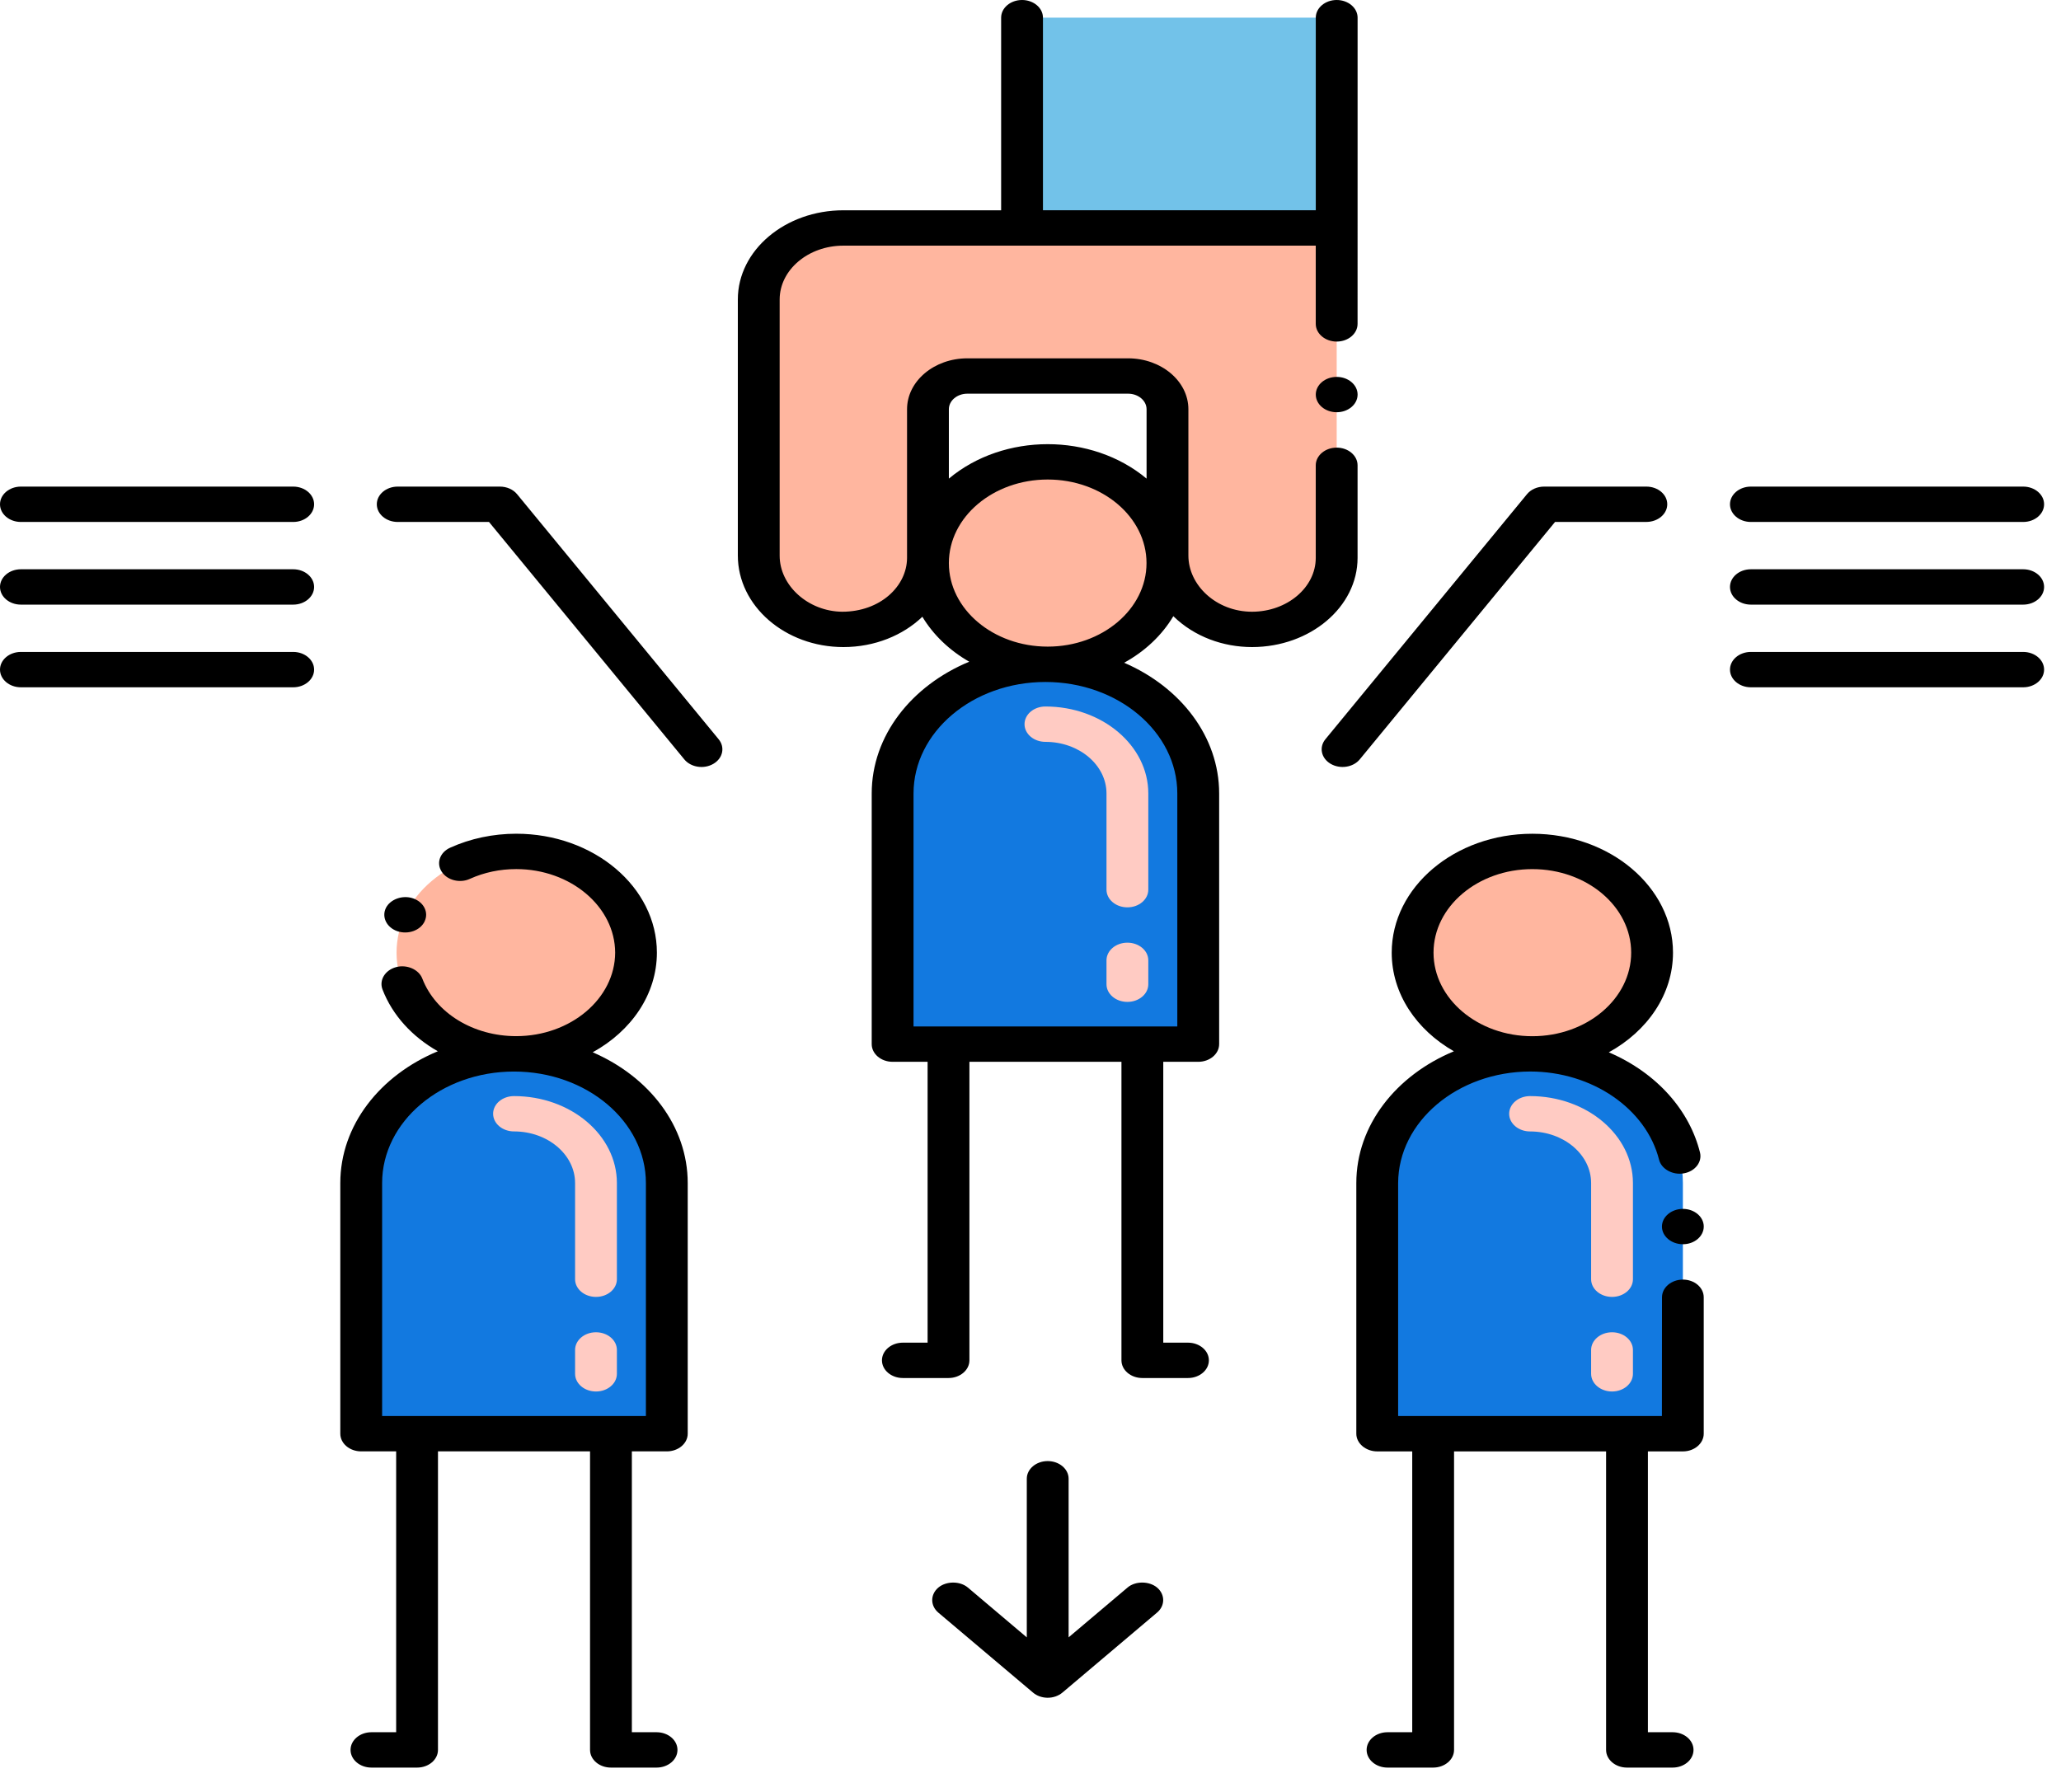<svg width="69" height="60" viewBox="0 0 69 60" fill="none" xmlns="http://www.w3.org/2000/svg">
<path d="M44.75 7.632H28.234C26.67 7.632 25.401 8.704 25.401 10.027V18.6C25.401 19.919 26.623 21.051 28.183 21.074C29.772 21.098 31.067 20.017 31.067 18.679V13.704C31.067 13.088 31.657 12.589 32.385 12.589H37.768C38.495 12.589 39.085 13.088 39.085 13.704V18.599C39.085 19.918 40.306 21.05 41.865 21.074C43.454 21.099 44.751 20.017 44.751 18.679V7.632H44.75Z" fill="#FFB69F"/>
<path d="M44.752 0.591H34.217V7.631H44.752V0.591Z" fill="#72C2E9"/>
<path d="M35.076 22.243C37.29 22.243 39.085 20.726 39.085 18.854C39.085 16.982 37.29 15.464 35.076 15.464C32.862 15.464 31.067 16.982 31.067 18.854C31.067 20.726 32.862 22.243 35.076 22.243Z" fill="#FFB69F"/>
<path d="M35 22.243C32.174 22.243 29.884 24.179 29.884 26.568V34.962H40.116V26.568C40.116 24.179 37.825 22.243 35 22.243Z" fill="#1279E0"/>
<path d="M51.302 35.287C53.516 35.287 55.31 33.77 55.31 31.898C55.31 30.026 53.516 28.508 51.302 28.508C49.088 28.508 47.293 30.026 47.293 31.898C47.293 33.77 49.088 35.287 51.302 35.287Z" fill="#FFB69F"/>
<path d="M51.225 35.287C48.4 35.287 46.109 37.224 46.109 39.613V48.005H56.341V39.613C56.341 37.224 54.051 35.287 51.225 35.287Z" fill="#1279E0"/>
<path d="M17.285 35.287C19.499 35.287 21.294 33.77 21.294 31.898C21.294 30.026 19.499 28.508 17.285 28.508C15.071 28.508 13.276 30.026 13.276 31.898C13.276 33.77 15.071 35.287 17.285 35.287Z" fill="#FFB69F"/>
<path d="M17.209 35.287C14.383 35.287 12.093 37.224 12.093 39.613V48.005H22.325V39.613C22.325 37.224 20.034 35.287 17.209 35.287Z" fill="#1279E0"/>
<path d="M37.744 33.547C37.357 33.547 37.044 33.283 37.044 32.956V32.156C37.044 31.829 37.357 31.564 37.744 31.564C38.131 31.564 38.444 31.829 38.444 32.156V32.956C38.444 33.283 38.131 33.547 37.744 33.547ZM37.744 30.381C37.357 30.381 37.044 30.116 37.044 29.789V26.568C37.044 25.615 36.127 24.84 35 24.84C34.613 24.84 34.3 24.575 34.3 24.248C34.3 23.921 34.613 23.656 35 23.656C36.899 23.656 38.444 24.963 38.444 26.568V29.789C38.444 30.116 38.131 30.381 37.744 30.381Z" fill="#FFCBC3"/>
<path d="M19.953 46.592C19.566 46.592 19.253 46.327 19.253 46V45.201C19.253 44.874 19.566 44.609 19.953 44.609C20.34 44.609 20.653 44.874 20.653 45.201V46C20.653 46.327 20.34 46.592 19.953 46.592ZM19.953 43.425C19.566 43.425 19.253 43.16 19.253 42.833V39.613C19.253 38.66 18.336 37.884 17.209 37.884C16.822 37.884 16.509 37.619 16.509 37.292C16.509 36.965 16.822 36.701 17.209 36.701C19.108 36.701 20.653 38.007 20.653 39.613V42.833C20.653 43.16 20.34 43.425 19.953 43.425Z" fill="#FFCBC3"/>
<path d="M53.969 46.592C53.583 46.592 53.269 46.327 53.269 46V45.201C53.269 44.874 53.583 44.609 53.969 44.609C54.356 44.609 54.669 44.874 54.669 45.201V46C54.669 46.327 54.356 46.592 53.969 46.592ZM53.969 43.425C53.583 43.425 53.269 43.161 53.269 42.834V39.613C53.269 38.66 52.353 37.885 51.225 37.885C50.839 37.885 50.525 37.62 50.525 37.293C50.525 36.966 50.839 36.701 51.225 36.701C53.124 36.701 54.669 38.007 54.669 39.613V42.834C54.669 43.161 54.356 43.425 53.969 43.425Z" fill="#FFCBC3"/>
<path d="M44.751 13.803C45.137 13.803 45.451 13.538 45.451 13.212C45.451 12.885 45.137 12.62 44.751 12.62C44.364 12.62 44.051 12.885 44.051 13.212C44.051 13.538 44.364 13.803 44.751 13.803Z" fill="black"/>
<path d="M34.217 0C33.83 0 33.517 0.265 33.517 0.592V7.041H28.236C26.287 7.041 24.702 8.38 24.702 10.026V18.601C24.702 20.29 26.289 21.666 28.236 21.666C29.288 21.666 30.233 21.272 30.88 20.651C31.245 21.258 31.786 21.777 32.449 22.156C30.519 22.957 29.184 24.631 29.184 26.569V34.961C29.184 35.288 29.497 35.553 29.884 35.553H31.055V44.957H30.227C29.841 44.957 29.527 45.222 29.527 45.549C29.527 45.876 29.841 46.141 30.227 46.141H31.755C32.141 46.141 32.455 45.876 32.455 45.549V35.553H37.545V45.549C37.545 45.876 37.858 46.141 38.245 46.141H39.772C40.158 46.141 40.472 45.876 40.472 45.549C40.472 45.222 40.158 44.957 39.772 44.957H38.945V35.553H40.116C40.502 35.553 40.816 35.288 40.816 34.961V26.569C40.816 24.66 39.52 23.005 37.635 22.191C38.336 21.806 38.905 21.267 39.282 20.632C39.989 21.323 40.954 21.666 41.919 21.666C43.865 21.664 45.45 20.324 45.45 18.679V15.58C45.45 15.253 45.137 14.988 44.75 14.988C44.367 14.988 44.05 15.253 44.05 15.58V18.679C44.05 19.671 43.093 20.48 41.919 20.483C40.717 20.483 39.783 19.591 39.786 18.598V13.703C39.786 12.763 38.879 11.998 37.767 11.998H32.385C31.274 11.998 30.367 12.763 30.367 13.703V18.679C30.364 19.633 29.466 20.483 28.194 20.483C27.06 20.471 26.099 19.61 26.102 18.601V10.026C26.105 9.034 27.06 8.225 28.236 8.225H44.05V10.845C44.05 11.172 44.367 11.437 44.75 11.437C45.137 11.437 45.45 11.172 45.45 10.845C45.45 10.443 45.451 6.988 45.451 0.592C45.451 0.265 45.138 0 44.751 0C44.365 0 44.051 0.265 44.051 0.592V7.04H34.917V0.592C34.917 0.265 34.603 0 34.217 0ZM39.415 26.569V34.37H30.584V26.569C30.584 24.51 32.565 22.835 34.999 22.835C37.434 22.835 39.415 24.51 39.415 26.569ZM35.076 21.651C33.251 21.651 31.767 20.396 31.767 18.854C31.767 17.311 33.251 16.056 35.076 16.056C36.9 16.056 38.384 17.311 38.384 18.854C38.385 20.396 36.9 21.651 35.076 21.651ZM32.385 13.182H37.767C38.109 13.182 38.386 13.416 38.386 13.703V16.026C36.549 14.489 33.606 14.487 31.767 16.026V13.703C31.767 13.416 32.044 13.182 32.385 13.182Z" fill="black"/>
<path d="M56.01 31.898C56.01 29.703 53.898 27.917 51.301 27.917C48.705 27.917 46.593 29.703 46.593 31.898C46.593 33.272 47.42 34.485 48.675 35.201C46.744 36.001 45.408 37.675 45.408 39.614V48.006C45.408 48.33 45.725 48.598 46.111 48.598H47.28V58.001H46.453C46.066 58.001 45.753 58.266 45.753 58.593C45.753 58.92 46.066 59.185 46.453 59.185H47.98C48.366 59.185 48.68 58.92 48.68 58.593V48.598H53.77V58.593C53.77 58.92 54.084 59.185 54.47 59.185H55.997C56.384 59.185 56.697 58.92 56.697 58.593C56.697 58.266 56.384 58.001 55.997 58.001H55.17V48.598H56.342C56.732 48.598 57.039 48.325 57.039 48.006V43.437C57.039 43.11 56.726 42.845 56.342 42.845C55.956 42.845 55.642 43.11 55.642 43.437L55.639 47.414C52.553 47.414 49.934 47.414 46.808 47.414V39.614C46.814 37.559 48.793 35.883 51.229 35.878C53.299 35.878 55.113 37.121 55.544 38.833C55.623 39.145 56.003 39.356 56.376 39.287C56.751 39.221 56.995 38.906 56.913 38.586C56.57 37.21 55.506 35.941 53.861 35.235C55.153 34.525 56.01 33.295 56.01 31.898ZM51.301 34.696C49.477 34.696 47.993 33.441 47.993 31.898C47.993 30.356 49.477 29.101 51.301 29.101C53.126 29.101 54.61 30.356 54.61 31.898C54.61 33.441 53.126 34.696 51.301 34.696Z" fill="black"/>
<path d="M55.64 41.069C55.64 41.396 55.956 41.661 56.343 41.661C56.726 41.661 57.04 41.396 57.04 41.069C57.04 40.743 56.726 40.478 56.343 40.478C55.956 40.478 55.64 40.743 55.64 41.069Z" fill="black"/>
<path d="M13.827 30.08C13.477 29.959 13.06 30.111 12.917 30.407C12.773 30.709 12.945 31.057 13.303 31.18C13.66 31.299 14.067 31.16 14.216 30.852C14.216 30.85 14.216 30.85 14.216 30.848C14.359 30.552 14.191 30.204 13.827 30.08Z" fill="black"/>
<path d="M11.393 39.613V48.005C11.393 48.332 11.706 48.597 12.093 48.597H13.263V58.001H12.436C12.05 58.001 11.736 58.266 11.736 58.593C11.736 58.92 12.05 59.185 12.436 59.185H13.963C14.35 59.185 14.663 58.92 14.663 58.593V48.597H19.754V58.593C19.754 58.92 20.067 59.185 20.454 59.185H21.981C22.367 59.185 22.681 58.92 22.681 58.593C22.681 58.266 22.367 58.001 21.981 58.001H21.154V48.597H22.324C22.711 48.597 23.024 48.332 23.024 48.005V39.613C23.024 37.703 21.728 36.049 19.843 35.234C21.135 34.524 21.992 33.295 21.992 31.898C21.992 29.703 19.881 27.916 17.282 27.916C16.512 27.916 15.748 28.077 15.073 28.383C14.738 28.532 14.596 28.888 14.785 29.183C14.968 29.477 15.402 29.581 15.731 29.427C16.21 29.211 16.734 29.1 17.285 29.1C19.105 29.102 20.589 30.357 20.595 31.898C20.589 33.437 19.105 34.692 17.282 34.694C15.846 34.694 14.583 33.92 14.138 32.765C14.02 32.459 13.617 32.284 13.256 32.384C12.889 32.486 12.688 32.819 12.805 33.129C13.14 33.999 13.805 34.716 14.658 35.2C12.728 36.001 11.393 37.676 11.393 39.613ZM17.209 35.879C19.643 35.879 21.624 37.554 21.624 39.613V47.413H12.793V39.613C12.793 37.554 14.774 35.879 17.209 35.879Z" fill="black"/>
<path d="M35.076 48.922C34.69 48.922 34.376 49.187 34.376 49.512V54.825L32.405 53.158C32.139 52.933 31.68 52.935 31.414 53.158C31.142 53.389 31.142 53.764 31.414 53.996L34.581 56.671C34.841 56.896 35.284 56.914 35.572 56.671L38.739 53.993C39.01 53.764 39.01 53.389 38.739 53.158C38.473 52.935 38.013 52.933 37.75 53.155L37.747 53.158L35.776 54.824V49.512C35.776 49.188 35.463 48.922 35.076 48.922Z" fill="black"/>
<path d="M22.91 25.427C23.13 25.694 23.565 25.763 23.884 25.575C24.202 25.389 24.28 25.02 24.059 24.752L17.311 16.547C17.18 16.388 16.966 16.293 16.736 16.293H13.315C12.929 16.293 12.615 16.558 12.615 16.885C12.615 17.212 12.929 17.477 13.315 17.477H16.371L22.91 25.427Z" fill="black"/>
<path d="M0 16.885C0 17.212 0.313 17.477 0.7 17.477H9.816C10.202 17.477 10.516 17.212 10.516 16.885C10.516 16.558 10.202 16.293 9.816 16.293H0.7C0.313 16.293 0 16.558 0 16.885Z" fill="black"/>
<path d="M0.7 20.245H9.816C10.202 20.245 10.516 19.98 10.516 19.653C10.516 19.326 10.202 19.061 9.816 19.061H0.7C0.313 19.061 0 19.326 0 19.653C0 19.98 0.313 20.245 0.7 20.245Z" fill="black"/>
<path d="M0.7 23.013H9.816C10.202 23.013 10.516 22.748 10.516 22.421C10.516 22.094 10.202 21.829 9.816 21.829H0.7C0.313 21.829 0 22.094 0 22.421C0 22.748 0.313 23.013 0.7 23.013Z" fill="black"/>
<path d="M55.118 16.293H51.697C51.468 16.293 51.253 16.387 51.122 16.547L44.373 24.752C44.153 25.02 44.231 25.389 44.548 25.575C44.865 25.761 45.301 25.696 45.523 25.427L52.062 17.476H55.117C55.504 17.476 55.818 17.211 55.818 16.884C55.818 16.557 55.505 16.293 55.118 16.293Z" fill="black"/>
<path d="M67.734 16.293H58.618C58.231 16.293 57.918 16.558 57.918 16.885C57.918 17.212 58.231 17.477 58.618 17.477H67.734C68.12 17.477 68.434 17.212 68.434 16.885C68.434 16.558 68.12 16.293 67.734 16.293Z" fill="black"/>
<path d="M67.734 19.061H58.618C58.231 19.061 57.918 19.326 57.918 19.653C57.918 19.98 58.231 20.245 58.618 20.245H67.734C68.12 20.245 68.434 19.98 68.434 19.653C68.434 19.326 68.12 19.061 67.734 19.061Z" fill="black"/>
<path d="M68.434 22.421C68.434 22.094 68.12 21.829 67.734 21.829H58.618C58.231 21.829 57.918 22.094 57.918 22.421C57.918 22.748 58.231 23.013 58.618 23.013H67.734C68.12 23.013 68.434 22.748 68.434 22.421Z" fill="black"/>
</svg>
